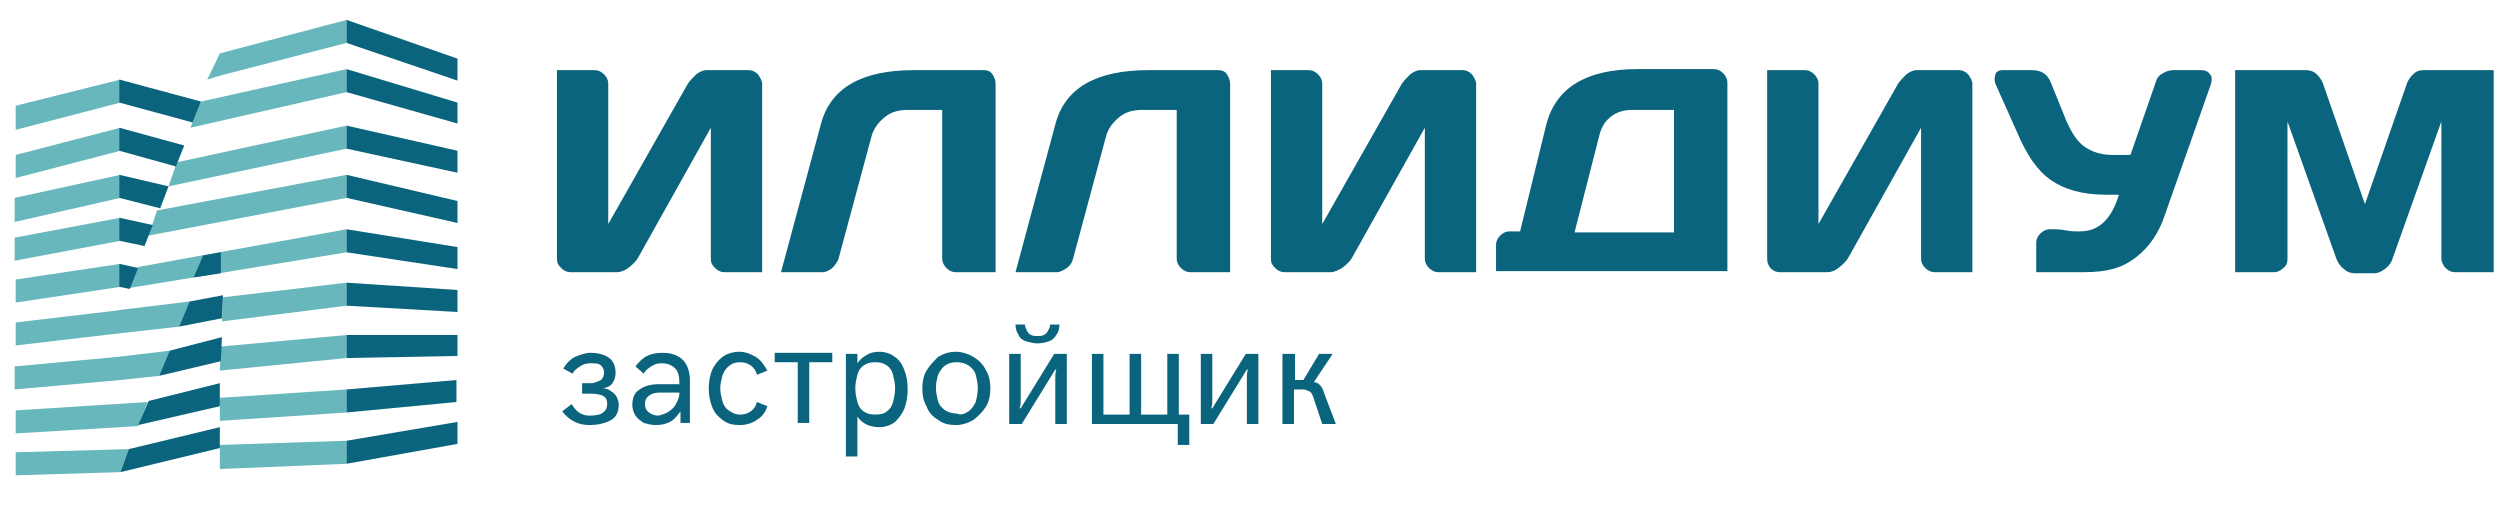 <?xml version="1.0" encoding="utf-8"?>
<!-- Generator: Adobe Illustrator 22.0.1, SVG Export Plug-In . SVG Version: 6.00 Build 0)  -->
<svg version="1.1" id="Layer_1" xmlns="http://www.w3.org/2000/svg" xmlns:xlink="http://www.w3.org/1999/xlink" x="0px" y="0px"
	 viewBox="0 0 238.8 50" style="enable-background:new 0 0 238.8 50;" xml:space="preserve">
<style type="text/css">
	.st0{fill:#12789B;}
	.st1{fill:#FFFFFF;}
	.st2{fill:#0B647D;}
	.st3{fill:#67B7BC;}
	.st4{fill:#EC7D26;}
	.st5{fill:#AEADAE;}
</style>
<g>
	<g>
		<path class="st2" d="M53.2,24.7v-18h3.6c0.3,0,0.6,0.1,0.9,0.4c0.2,0.2,0.4,0.5,0.4,0.9v13.4L65.7,8c0.2-0.3,0.5-0.6,0.8-0.9
			c0.4-0.3,0.7-0.4,1-0.4h4c0.3,0,0.6,0.1,0.9,0.4c0.2,0.3,0.4,0.6,0.4,0.9v18h-3.6c-0.3,0-0.6-0.1-0.9-0.4s-0.4-0.5-0.4-0.9V12.2
			l-7,12.5c-0.2,0.3-0.5,0.6-0.9,0.9S59.2,26,58.9,26h-4.4c-0.3,0-0.6-0.1-0.9-0.4C53.3,25.3,53.2,25.1,53.2,24.7z"/>
		<path class="st2" d="M78.4,11.9c0.9-3.5,3.9-5.2,8.9-5.2H94c0.3,0,0.6,0.1,0.8,0.4C95,7.4,95.1,7.7,95.1,8v18h-3.8
			c-0.3,0-0.6-0.1-0.9-0.4c-0.2-0.2-0.4-0.5-0.4-0.9V10.5h-3.3c-0.9,0-1.6,0.2-2.2,0.7c-0.6,0.5-1.1,1.1-1.3,2l-3.1,11.5
			c-0.1,0.4-0.6,0.9-0.6,0.9S79,26,78.6,26h-4L78.4,11.9z"/>
		<path class="st2" d="M100.8,11.9c0.9-3.5,3.9-5.2,8.9-5.2h6.7c0.3,0,0.6,0.1,0.8,0.4c0.2,0.3,0.3,0.6,0.3,0.9v18h-3.8
			c-0.3,0-0.6-0.1-0.9-0.4c-0.2-0.2-0.4-0.5-0.4-0.9V10.5h-3.3c-0.9,0-1.6,0.2-2.2,0.7c-0.6,0.5-1.1,1.1-1.3,2l-3.1,11.5
			c-0.1,0.4-0.3,0.7-0.6,0.9c-0.3,0.2-0.6,0.4-1,0.4h-3.9L100.8,11.9z"/>
		<path class="st2" d="M121.4,24.7v-18h3.6c0.3,0,0.6,0.1,0.9,0.4c0.2,0.2,0.4,0.5,0.4,0.9v13.4L133.9,8c0.2-0.3,0.5-0.6,0.8-0.9
			c0.4-0.3,0.7-0.4,1-0.4h4c0.3,0,0.6,0.1,0.9,0.4c0.2,0.3,0.4,0.6,0.4,0.9v18h-3.6c-0.3,0-0.6-0.1-0.9-0.4
			c-0.2-0.2-0.4-0.5-0.4-0.9V12.2l-7,12.5c-0.2,0.3-0.5,0.6-0.9,0.9c-0.4,0.2-0.7,0.4-1.1,0.4h-4.4c-0.3,0-0.6-0.1-0.9-0.4
			C121.5,25.3,121.4,25.1,121.4,24.7z"/>
		<path class="st2" d="M142.9,24.7v-1.3c0-0.3,0.1-0.6,0.4-0.9c0.2-0.2,0.5-0.4,0.9-0.4h1l2.5-10.2c0.9-3.5,3.8-5.3,8.7-5.3h7.3
			c0.3,0,0.6,0.1,0.9,0.4c0.2,0.2,0.4,0.5,0.4,0.9v18h-20.8c-0.3,0-1.3,0-1.3,0S142.9,25.1,142.9,24.7z M150.4,22.2h9.5V10.5h-4
			c-0.8,0-1.5,0.2-2.1,0.7c-0.6,0.5-0.9,1.1-1.1,2L150.4,22.2z"/>
		<path class="st2" d="M168.8,24.7v-18h3.6c0.3,0,0.6,0.1,0.9,0.4c0.2,0.2,0.4,0.5,0.4,0.9v13.4L181.3,8c0.2-0.3,0.5-0.6,0.8-0.9
			c0.4-0.3,0.7-0.4,1-0.4h4c0.3,0,0.6,0.1,0.9,0.4c0.2,0.3,0.4,0.6,0.4,0.9v18h-3.6c-0.3,0-0.6-0.1-0.9-0.4
			c-0.2-0.2-0.4-0.5-0.4-0.9V12.2l-7,12.5c-0.2,0.3-0.5,0.6-0.9,0.9s-0.7,0.4-1.1,0.4H170c-0.3,0-0.6-0.1-0.9-0.4
			C168.9,25.3,168.8,25.1,168.8,24.7z"/>
		<path class="st2" d="M190.6,8c-0.1-0.3-0.1-0.6,0-0.9c0.1-0.3,0.4-0.4,0.7-0.4h2.8c0.9,0,1.5,0.4,1.8,1.2l1.5,3.7
			c0.5,1.1,1,1.9,1.7,2.4c0.7,0.5,1.6,0.8,2.7,0.8h1.7l2.4-6.9c0.1-0.4,0.3-0.7,0.7-0.9c0.3-0.2,0.7-0.3,1-0.3h2.7
			c0.3,0,0.6,0.1,0.8,0.4c0.2,0.2,0.2,0.5,0.1,0.9l-4.4,12.5c-0.6,1.8-1.5,3.1-2.8,4.1S201.3,26,199,26h-4.5l0-2.8
			c0-0.3,0.1-0.6,0.4-0.9c0.2-0.2,0.5-0.4,0.9-0.4h0.4c0.2,0,0.6,0,1.1,0.1c0.5,0.1,0.9,0.1,1.1,0.1h0.3c1.8,0,3-1.2,3.7-3.5h-1.2
			c-2.3,0-4-0.5-5.3-1.4c-1.3-0.9-2.3-2.4-3.2-4.5L190.6,8z"/>
		<path class="st2" d="M213.6,6.7h6.7c0.3,0,0.7,0.1,1,0.4c0.3,0.3,0.5,0.6,0.6,0.9l4,11.5l4-11.5c0.1-0.3,0.3-0.6,0.6-0.9
			c0.3-0.3,0.6-0.4,1-0.4h6.7V26h-3.7c-0.3,0-0.6-0.1-0.9-0.4c-0.2-0.2-0.4-0.6-0.4-0.9V11.6l-4.7,13.2c-0.1,0.3-0.3,0.6-0.7,0.9
			c-0.3,0.2-0.6,0.4-1,0.4h-1.9c-0.3,0-0.7-0.1-1-0.4c-0.3-0.2-0.5-0.5-0.7-0.9l-4.7-13.2v13.1c0,0.4-0.1,0.7-0.4,0.9
			c-0.2,0.2-0.5,0.4-0.9,0.4h-3.7V6.7z"/>
	</g>
	<g>
		<polygon class="st3" points="1.5,10.1 1.5,12.4 11.5,9.8 11.5,7.6 		"/>
		<polygon class="st3" points="33.1,4.1 33.1,1.9 21,5.1 19.8,7.6 21.1,7.2 		"/>
		<polygon class="st3" points="1.5,14.8 1.5,17 11.5,14.4 11.5,12.2 		"/>
		<polygon class="st3" points="33.1,8.8 33.1,6.6 19.2,9.7 18.2,12.2 		"/>
		<polygon class="st3" points="33.1,14.2 33.1,12 16.9,15.5 16.1,17.8 		"/>
		<polygon class="st3" points="1.4,18.9 1.4,21.2 11.5,18.9 11.5,16.7 		"/>
		<polygon class="st3" points="33.1,18.9 33.1,16.7 15,20.1 14.2,22.5 		"/>
		<polygon class="st3" points="1.4,22.7 1.4,24.9 11.5,23 11.5,20.8 		"/>
		<polygon class="st3" points="33.1,24.1 33.1,21.9 13.2,25.5 12.4,27.5 		"/>
		<polygon class="st3" points="1.5,26.7 1.5,28.9 11.5,27.4 11.5,25.2 		"/>
		<polygon class="st3" points="18.1,28.8 11.5,29.6 11.5,29.6 10.9,29.7 10.8,29.7 10.8,29.7 1.5,30.8 1.5,33 10,32 17.1,31.2 		"/>
		<polyline class="st3" points="21.2,30.7 33.1,29.2 33.1,27 21.3,28.4 		"/>
		<polyline class="st3" points="21,35.4 33.1,34.2 33.1,32 21.1,33.1 		"/>
		<polygon class="st3" points="16.2,33.5 11.1,34.1 11.1,34.1 1.4,35 1.4,37.2 11.5,36.3 11.5,36.3 15.2,35.9 		"/>
		<polygon class="st3" points="1.5,39.2 1.5,41.4 13.2,40.7 14.1,38.4 		"/>
		<polygon class="st3" points="33.1,39.4 33.1,37.2 21,38 21,40.2 		"/>
		<polygon class="st3" points="33.1,44.3 33.1,42.1 21,42.5 21,44.8 		"/>
		<polygon class="st3" points="1.5,43.2 1.5,45.4 11.5,45.1 12.3,42.9 		"/>
		<g>
			<polygon class="st2" points="11.4,7.6 11.4,9.8 18.4,11.7 19.2,9.7 			"/>
			<polygon class="st2" points="11.4,12.2 11.4,14.4 16.8,15.9 17.6,13.9 			"/>
			<polygon class="st2" points="11.4,16.7 11.4,18.9 15.3,19.9 16.1,17.8 			"/>
			<polygon class="st2" points="11.4,20.8 11.4,23 13.8,23.5 14.6,21.5 			"/>
			<polygon class="st2" points="11.4,25.2 11.4,27.4 12.4,27.6 13.2,25.6 			"/>
		</g>
		<g>
			<polygon class="st2" points="21,42.8 21,40.8 12.3,42.9 11.5,45.1 			"/>
			<polygon class="st2" points="21,38.8 21,36.6 14.2,38.3 13.2,40.6 			"/>
			<polygon class="st2" points="21.1,34.5 21.2,32.2 16.2,33.5 15.2,35.9 			"/>
			<polygon class="st2" points="21.2,30.4 21.3,28.2 18.1,28.8 17.1,31.2 			"/>
			<polygon class="st2" points="21.1,26.1 21.1,24.1 19.4,24.4 18.5,26.5 			"/>
		</g>
		<g>
			<polygon class="st2" points="33.1,1.9 33.1,4.1 43.7,7.7 43.7,5.6 			"/>
			<polygon class="st2" points="33.1,6.6 33.1,8.8 43.7,11.8 43.7,9.8 			"/>
			<polygon class="st2" points="33.1,12 33.1,14.2 43.7,16.5 43.7,14.4 			"/>
			<polygon class="st2" points="33.1,16.7 33.1,18.9 43.7,21.3 43.7,19.2 			"/>
			<polygon class="st2" points="33.1,21.9 33.1,24.1 43.7,25.7 43.7,23.6 			"/>
		</g>
		<g>
			<polygon class="st2" points="33.1,27 33.1,29.2 43.7,29.8 43.7,27.7 			"/>
			<polygon class="st2" points="33.1,32 33.1,34.2 43.7,34 43.7,32 			"/>
			<polygon class="st2" points="33.1,37.2 33.1,39.4 43.6,38.4 43.6,36.3 			"/>
			<polygon class="st2" points="33.1,42.1 33.1,44.3 43.7,42.4 43.7,40.3 			"/>
		</g>
	</g>
	<g>
		<path class="st2" d="M54.9,40.3c-0.4-0.2-0.8-0.5-1.2-1l0.9-0.7c0.2,0.3,0.4,0.6,0.7,0.8c0.3,0.2,0.6,0.3,1,0.3
			c0.6,0,1.1-0.1,1.3-0.3c0.3-0.2,0.4-0.5,0.4-0.8c0-0.4-0.1-0.6-0.4-0.8c-0.3-0.1-0.6-0.2-1.2-0.2h-0.8v-1h1
			c0.4-0.1,0.6-0.2,0.8-0.3c0.2-0.2,0.3-0.4,0.3-0.7c0-0.3-0.1-0.5-0.3-0.7c-0.2-0.2-0.6-0.2-1-0.2c-0.4,0-0.7,0.1-1,0.3
			c-0.3,0.2-0.6,0.4-0.7,0.7l-0.9-0.5c0.3-0.5,0.7-0.9,1.1-1.1c0.5-0.2,1-0.4,1.5-0.4c0.8,0,1.4,0.2,1.8,0.5
			c0.4,0.3,0.6,0.8,0.6,1.4c0,0.4-0.1,0.7-0.3,1s-0.5,0.4-0.9,0.5c0.3,0,0.6,0.1,0.8,0.3c0.2,0.1,0.4,0.3,0.5,0.5
			c0.1,0.2,0.2,0.5,0.2,0.7c0,0.7-0.2,1.2-0.7,1.5c-0.5,0.3-1.2,0.5-2.1,0.5C55.8,40.6,55.3,40.5,54.9,40.3z"/>
		<path class="st2" d="M61.5,40.4c-0.3-0.2-0.6-0.4-0.8-0.7c-0.2-0.3-0.3-0.7-0.3-1c0-0.7,0.2-1.2,0.7-1.5c0.4-0.3,1-0.5,1.8-0.5h2
			c0-0.7-0.1-1.2-0.4-1.5c-0.3-0.3-0.7-0.5-1.3-0.5c-0.4,0-0.7,0.1-1,0.3c-0.3,0.2-0.6,0.4-0.7,0.7L60.7,35c0.3-0.4,0.7-0.8,1.1-1
			c0.4-0.2,0.9-0.3,1.5-0.3c0.6,0,1,0.1,1.4,0.3c0.4,0.2,0.7,0.5,0.9,0.9c0.2,0.4,0.3,0.9,0.3,1.4v4.1h-0.9L65,39.3
			c-0.3,0.4-0.6,0.8-1,1c-0.4,0.2-0.8,0.3-1.4,0.3C62.2,40.6,61.9,40.5,61.5,40.4z M63.9,39.3c0.3-0.2,0.6-0.5,0.7-0.8
			c0.2-0.3,0.3-0.7,0.3-1H63c-0.4,0-0.8,0.1-1,0.3c-0.3,0.2-0.4,0.5-0.4,0.8s0.1,0.6,0.4,0.8c0.2,0.2,0.6,0.3,0.9,0.3
			C63.3,39.6,63.6,39.5,63.9,39.3z"/>
		<path class="st2" d="M69,40.1c-0.4-0.3-0.8-0.7-1-1.3c-0.2-0.5-0.3-1.1-0.3-1.7c0-0.6,0.1-1.2,0.3-1.7c0.2-0.5,0.6-1,1-1.3
			c0.4-0.3,1-0.5,1.6-0.5c0.6,0,1.1,0.2,1.6,0.5c0.5,0.3,0.8,0.8,1.1,1.3l-1,0.4c-0.1-0.4-0.3-0.7-0.6-0.9c-0.3-0.2-0.6-0.3-1-0.3
			c-0.4,0-0.8,0.1-1.1,0.4c-0.3,0.2-0.5,0.6-0.6,0.9c-0.1,0.4-0.2,0.8-0.2,1.2c0,0.4,0.1,0.8,0.2,1.2c0.1,0.4,0.3,0.7,0.6,0.9
			c0.3,0.2,0.6,0.4,1.1,0.4c0.4,0,0.7-0.1,1-0.3c0.3-0.2,0.5-0.5,0.6-0.9l1,0.4c-0.2,0.6-0.5,1-1,1.3c-0.4,0.3-1,0.5-1.6,0.5
			C70,40.6,69.5,40.5,69,40.1z"/>
		<path class="st2" d="M76.2,34.6H74v-0.9h5.5v0.9h-2.2v5.8h-1.1V34.6z"/>
		<path class="st2" d="M80.8,33.8h1.1v0.9c0.2-0.3,0.5-0.6,0.9-0.8c0.3-0.2,0.7-0.3,1.2-0.3c0.6,0,1.1,0.2,1.5,0.5
			c0.4,0.3,0.7,0.7,0.9,1.3c0.2,0.5,0.3,1.1,0.3,1.8c0,0.7-0.1,1.2-0.3,1.8c-0.2,0.5-0.5,0.9-0.9,1.3c-0.4,0.3-0.9,0.5-1.5,0.5
			c-0.9,0-1.6-0.3-2.1-1v3.8h-1.1V33.8z M84.7,39.3c0.3-0.2,0.5-0.5,0.6-0.9s0.2-0.8,0.2-1.3c0-0.5-0.1-0.9-0.2-1.3
			c-0.1-0.4-0.3-0.7-0.6-0.9c-0.3-0.2-0.6-0.3-1.1-0.3s-0.8,0.1-1.1,0.3c-0.3,0.2-0.5,0.5-0.6,0.9c-0.1,0.4-0.2,0.8-0.2,1.3
			c0,0.5,0.1,0.9,0.2,1.3s0.3,0.7,0.6,0.9c0.3,0.2,0.6,0.3,1.1,0.3S84.5,39.5,84.7,39.3z"/>
		<path class="st2" d="M89.6,40.1c-0.5-0.3-0.9-0.7-1.1-1.3c-0.3-0.5-0.4-1.1-0.4-1.7c0-0.6,0.1-1.2,0.4-1.7
			c0.3-0.5,0.7-0.9,1.1-1.3c0.5-0.3,1-0.5,1.7-0.5c0.6,0,1.2,0.2,1.7,0.5c0.5,0.3,0.9,0.7,1.2,1.3c0.3,0.5,0.4,1.1,0.4,1.7
			c0,0.6-0.1,1.2-0.4,1.7c-0.3,0.5-0.7,0.9-1.2,1.3c-0.5,0.3-1.1,0.5-1.7,0.5C90.7,40.6,90.1,40.5,89.6,40.1z M92.5,39.3
			c0.3-0.2,0.5-0.5,0.7-0.9c0.1-0.4,0.2-0.8,0.2-1.3c0-0.5-0.1-0.9-0.2-1.3c-0.1-0.4-0.4-0.7-0.7-0.9c-0.3-0.2-0.7-0.3-1.1-0.3
			c-0.5,0-0.8,0.1-1.1,0.3c-0.3,0.2-0.5,0.5-0.7,0.9c-0.1,0.4-0.2,0.8-0.2,1.2c0,0.5,0.1,0.9,0.2,1.3c0.1,0.4,0.4,0.7,0.7,0.9
			c0.3,0.2,0.7,0.3,1.1,0.3C91.8,39.7,92.2,39.5,92.5,39.3z"/>
		<path class="st2" d="M96.4,33.8h1.1v4.4c0,0.2,0,0.5-0.1,0.8h0.1l3.2-5.2h1.2v6.7h-1.1v-4.4c0-0.2,0-0.5,0.1-0.8h-0.1l-3.2,5.2
			h-1.2V33.8z M98,32.6c-0.3-0.1-0.6-0.3-0.7-0.6c-0.2-0.3-0.3-0.6-0.3-1h0.9c0,0.2,0.1,0.4,0.2,0.6c0.1,0.2,0.2,0.3,0.4,0.4
			c0.2,0.1,0.4,0.1,0.6,0.1c0.2,0,0.4,0,0.6-0.1c0.2-0.1,0.3-0.2,0.4-0.4c0.1-0.2,0.2-0.3,0.2-0.6h0.9c0,0.4-0.1,0.7-0.3,1
			c-0.2,0.3-0.4,0.5-0.7,0.6c-0.3,0.1-0.7,0.2-1.1,0.2C98.7,32.8,98.4,32.7,98,32.6z"/>
		<path class="st2" d="M112.5,40.5h-8.2v-6.7h1.1v5.8h2.5v-5.8h1.1v5.8h2.5v-5.8h1.1v5.8h1v2.9h-1.1V40.5z"/>
		<path class="st2" d="M114.7,33.8h1.1v4.4c0,0.2,0,0.5-0.1,0.8h0.1l3.2-5.2h1.2v6.7h-1.1v-4.4c0-0.2,0-0.5,0.1-0.8h-0.1l-3.2,5.2
			h-1.2V33.8z"/>
		<path class="st2" d="M122.6,33.8h1.1v2.5h0.8l1.5-2.5h1.3l-1.8,2.7c0.2,0,0.4,0.1,0.6,0.3c0.2,0.2,0.3,0.5,0.4,0.8l1.1,2.9h-1.3
			l-0.8-2.4c-0.1-0.3-0.2-0.6-0.4-0.7c-0.2-0.1-0.4-0.2-0.6-0.2h-0.9v3.3h-1.1V33.8z"/>
	</g>
</g>
</svg>
